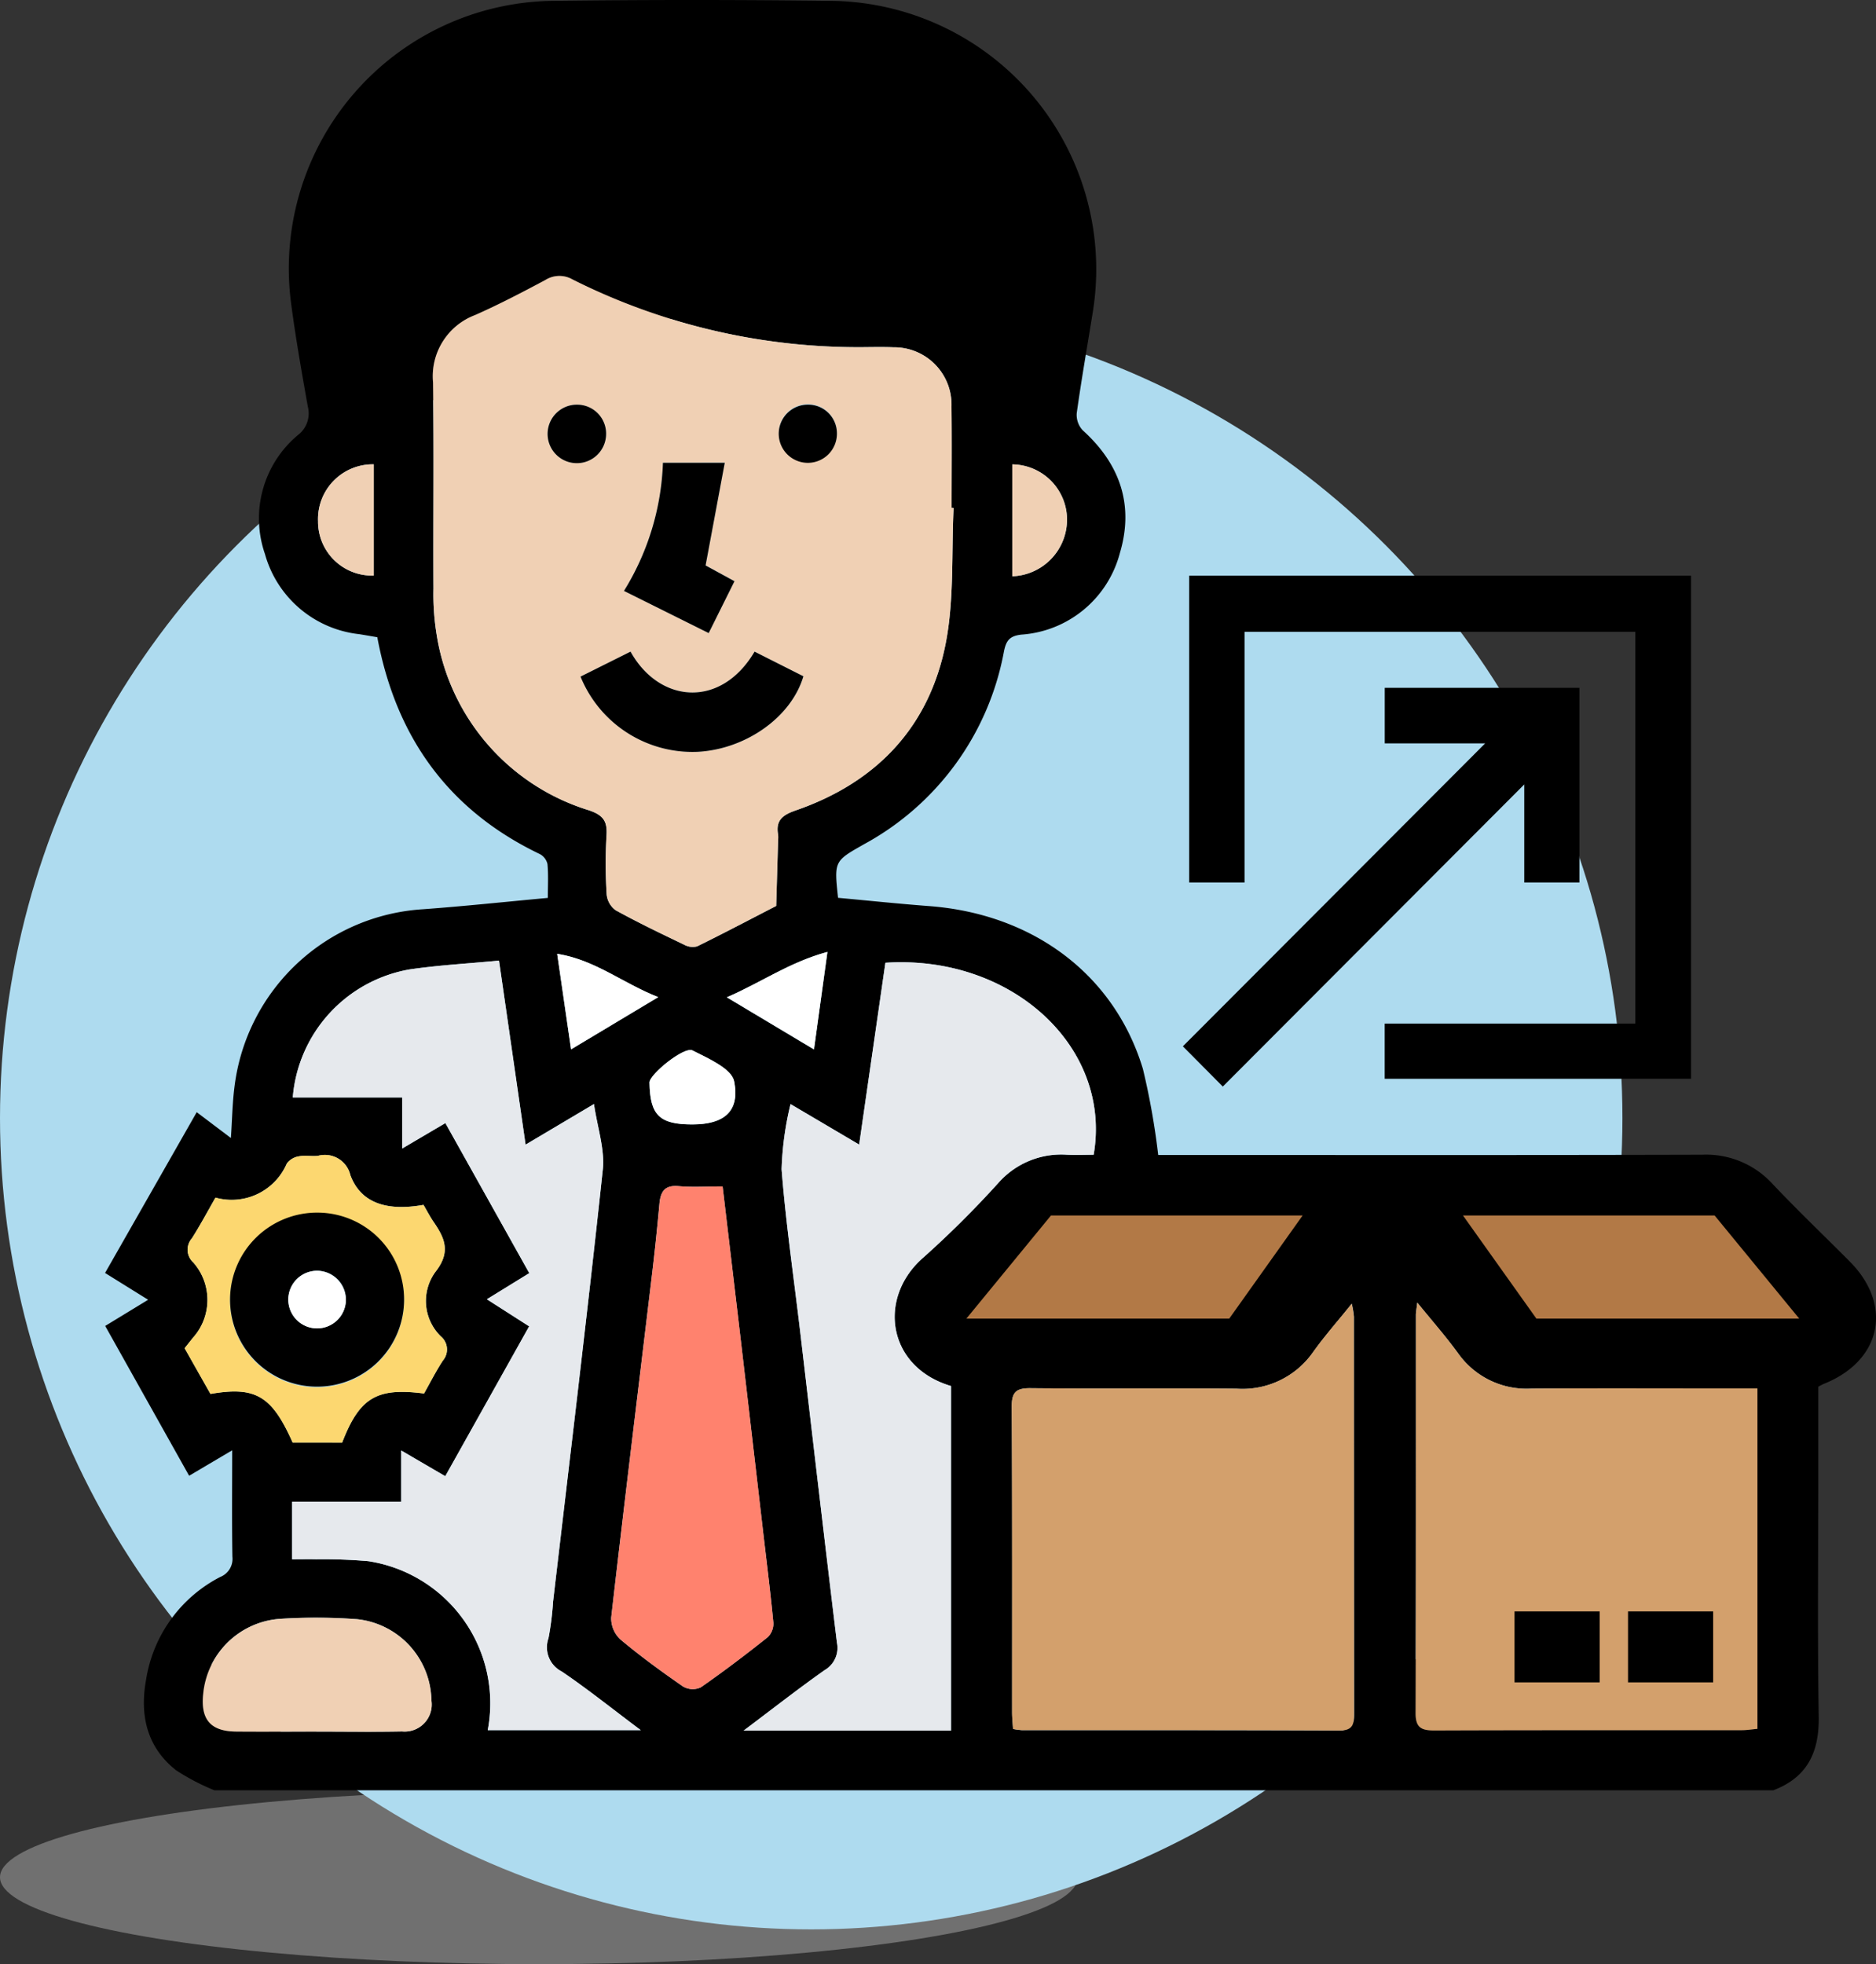 <svg xmlns="http://www.w3.org/2000/svg" xmlns:xlink="http://www.w3.org/1999/xlink" width="132.222" height="138.421" viewBox="0 0 132.222 138.421">
  <rect x="0" y="0" width="132.222" height="138.421" fill="#333333" stroke="none"/>
  <defs>
    <clipPath id="clip-path">
      <rect id="Rectángulo_273381" data-name="Rectángulo 273381" width="124.817" height="126.169" fill="none"/>
    </clipPath>
    <clipPath id="clip-path-2">
      <rect id="Rectángulo_273382" data-name="Rectángulo 273382" width="35.816" height="36.009" fill="none"/>
    </clipPath>
  </defs>
  <g id="Grupo_726903" data-name="Grupo 726903" transform="translate(-934.579 -6801.438)">
    <g id="Grupo_726902" data-name="Grupo 726902" transform="translate(-175.421 6024.81)">
      <g id="Grupo_148192" data-name="Grupo 148192" transform="translate(1110 798.248)">
        <ellipse id="Elipse_4740" data-name="Elipse 4740" cx="37.981" cy="6.126" rx="37.981" ry="6.126" transform="translate(0 104.549)" fill="#afafaf" opacity="0.5"/>
        <circle id="_40" data-name="40" cx="57.175" cy="57.175" r="57.175" fill="#aedbef"/>
        <g id="Grupo_726899" data-name="Grupo 726899" transform="translate(7.405 -21.621)">
          <g id="Grupo_726895" data-name="Grupo 726895" clip-path="url(#clip-path)">
            <path id="Trazado_484805" data-name="Trazado 484805" d="M7.706,126.169a15.859,15.859,0,0,1-2.694-1.406c-2.087-1.643-2.579-3.913-2.115-6.423a9.86,9.86,0,0,1,5.228-7.208,1.37,1.37,0,0,0,.85-1.423c-.04-2.42-.015-4.841-.015-7.5l-3.035,1.794L.01,93.445,3.036,91.6,0,89.712,6.46,78.381,8.869,80.2c.091-1.327.106-2.53.266-3.713A14.274,14.274,0,0,1,22.393,64.08c2.9-.211,5.784-.521,8.813-.8,0-.859.046-1.631-.026-2.392a1.065,1.065,0,0,0-.544-.7C24.2,57.1,20.5,51.949,19.188,44.909c-.408-.069-.842-.146-1.276-.216a7.777,7.777,0,0,1-6.643-5.649A7.654,7.654,0,0,1,13.6,30.655a1.914,1.914,0,0,0,.689-2.007c-.444-2.5-.888-5.008-1.21-7.528A18.864,18.864,0,0,1,31.339.064q10.036-.126,20.074,0a18.917,18.917,0,0,1,18.23,21.76c-.388,2.429-.817,4.853-1.159,7.289a1.592,1.592,0,0,0,.424,1.215c2.627,2.373,3.631,5.266,2.613,8.661a7.728,7.728,0,0,1-6.958,5.737c-.8.1-1.049.4-1.208,1.179a19.477,19.477,0,0,1-9.858,13.589c-2.1,1.195-2.118,1.169-1.835,3.78,2.124.194,4.273.42,6.427.583,7.325.555,13.046,4.826,15.057,11.467a51.468,51.468,0,0,1,1.08,6.072H75.49c12.357,0,24.713.017,37.07-.017A6.336,6.336,0,0,1,117.5,83.41c1.775,1.88,3.65,3.664,5.473,5.5,3.061,3.082,2.224,7-1.834,8.617-.111.044-.214.109-.388.2v6c0,5.747-.064,11.5.03,17.241.041,2.515-.8,4.288-3.2,5.2ZM59.807,35.8l-.146-.007c0-2.38.021-4.761-.006-7.141a4.04,4.04,0,0,0-4.089-4.174c-.7-.029-1.4-.015-2.093-.009A44.886,44.886,0,0,1,32.947,19.7a1.859,1.859,0,0,0-1.92.038c-1.628.866-3.265,1.723-4.95,2.47a4.607,4.607,0,0,0-2.963,4.748c.068,4.842.007,9.685.031,14.528a17.713,17.713,0,0,0,.234,3.308A15.455,15.455,0,0,0,34.134,57.114c.962.334,1.273.748,1.212,1.727a35.838,35.838,0,0,0,.008,4.183,1.565,1.565,0,0,0,.634,1.126c1.578.869,3.205,1.649,4.831,2.429a1.235,1.235,0,0,0,.913.115C43.6,65.775,45.45,64.8,47.3,63.846q.068-2.326.136-4.653a1.791,1.791,0,0,0,0-.369c-.182-1.009.315-1.391,1.242-1.711,5.726-1.979,9.462-5.922,10.59-11.876.582-3.07.384-6.286.538-9.437m4.185,86.047a5.794,5.794,0,0,0,.627.084c7.465,0,14.931-.009,22.4.026.991,0,1.017-.517,1.017-1.239q-.013-13.966-.011-27.933a6.448,6.448,0,0,0-.153-.905c-1,1.241-1.922,2.287-2.73,3.417a6.068,6.068,0,0,1-5.4,2.57c-4.84-.044-9.68.013-14.52-.034-1.019-.01-1.32.289-1.314,1.315.041,7.178.021,14.356.024,21.534,0,.361.041.721.068,1.166M55,67.85c-.614,4.254-1.221,8.453-1.85,12.815l-4.837-2.853a22.238,22.238,0,0,0-.629,4.59c.295,3.8.849,7.579,1.3,11.367.863,7.332,1.71,14.666,2.6,21.994a1.808,1.808,0,0,1-.867,1.938c-1.858,1.312-3.651,2.716-5.711,4.264H59.623V97.68c-4.507-1.334-5.223-6.254-1.908-9.093a70.551,70.551,0,0,0,5.235-5.209,5.906,5.906,0,0,1,4.821-2c.643.033,1.289,0,1.906,0C70.983,73.791,63.9,67.271,55,67.85m61.46,30h-1.617c-4.76,0-9.521-.02-14.28.009a5.914,5.914,0,0,1-5.2-2.482c-.85-1.173-1.814-2.264-2.877-3.576-.056.483-.1.679-.1.875,0,9.356.01,18.712-.02,28.068,0,1.023.42,1.212,1.326,1.209,7.222-.028,14.445-.014,21.667-.02.354,0,.709-.059,1.1-.094ZM23.987,79.148,29.9,89.723l-2.989,1.842,2.98,1.908-5.913,10.562-3.105-1.812v3.611H13.185v4.055c.634,0,1.164-.012,1.692,0a36.814,36.814,0,0,1,3.686.134,10.135,10.135,0,0,1,8.409,11.909H37.756c-2.005-1.5-3.736-2.892-5.567-4.133a1.914,1.914,0,0,1-.937-2.347,20.2,20.2,0,0,0,.321-2.562c1.186-10.146,2.418-20.287,3.506-30.443.156-1.453-.381-2.979-.621-4.64l-4.82,2.862L27.765,67.7c-2.166.207-4.251.318-6.308.621a9.975,9.975,0,0,0-8.226,9.02H20.94v3.6l3.047-1.794m19.54,4.467c-1.138,0-2.126.069-3.1-.019-1-.09-1.281.4-1.359,1.264q-.236,2.629-.555,5.251c-.953,7.964-1.932,15.924-2.842,23.892a2.043,2.043,0,0,0,.646,1.535c1.413,1.183,2.908,2.274,4.425,3.322a1.363,1.363,0,0,0,1.238.059c1.616-1.122,3.184-2.316,4.725-3.54a1.337,1.337,0,0,0,.395-1.018c-.194-2.077-.454-4.149-.7-6.222q-.787-6.767-1.577-13.535c-.424-3.611-.855-7.22-1.3-10.988M7.785,84.4c-.555.965-1.074,1.94-1.664,2.87a1.209,1.209,0,0,0,.1,1.7,3.991,3.991,0,0,1-.02,5.3l-.592.742,1.823,3.224c3.185-.554,4.326.133,5.793,3.429H16.71c1.225-3.171,2.432-3.894,5.771-3.459.43-.762.837-1.567,1.326-2.32a1.2,1.2,0,0,0-.132-1.7,3.477,3.477,0,0,1-.4-4.542c1.106-1.4.681-2.365-.11-3.517-.273-.4-.494-.83-.722-1.217-2.626.472-4.431-.153-5.154-2.092A1.846,1.846,0,0,0,15,81.459c-.446.048-.914-.052-1.348.036a1.308,1.308,0,0,0-.846.508,4.226,4.226,0,0,1-5.025,2.4M14.9,122.032v0c2.011,0,4.023.029,6.033-.01A1.906,1.906,0,0,0,23,119.835a5.857,5.857,0,0,0-5.24-5.726,40.338,40.338,0,0,0-5.411-.026,5.854,5.854,0,0,0-5.434,5.284c-.194,1.806.515,2.64,2.315,2.66,1.888.021,3.776,0,5.664,0M41.4,79.246c2.214,0,3.361-.907,2.939-3.036-.178-.9-1.83-1.617-2.935-2.177-.591-.3-3.04,1.692-3.031,2.26.037,2.308.7,2.953,3.026,2.953M18.94,40.562V32.724a3.859,3.859,0,0,0-3.929,4.005,3.8,3.8,0,0,0,3.929,3.832m45-7.834v7.886A4,4,0,0,0,67.8,36.546a3.9,3.9,0,0,0-3.854-3.817M38.989,70.272c-2.495-.974-4.449-2.63-7.122-3.05.345,2.375.65,4.476.977,6.732l6.146-3.682m4.829.013,6.147,3.675c.319-2.315.61-4.43.947-6.87-2.671.718-4.664,2.148-7.094,3.2" transform="translate(0 0)"/>
            <path id="Trazado_484806" data-name="Trazado 484806" d="M106.924,75.446c-.154,3.15.044,6.367-.538,9.437-1.128,5.954-4.864,9.9-10.59,11.876-.927.321-1.424.7-1.242,1.711a1.817,1.817,0,0,1,0,.369q-.067,2.327-.136,4.653c-1.854.956-3.7,1.929-5.572,2.847a1.233,1.233,0,0,1-.913-.115c-1.626-.779-3.253-1.559-4.831-2.429a1.564,1.564,0,0,1-.634-1.125,35.835,35.835,0,0,1-.008-4.183c.061-.979-.25-1.393-1.212-1.727A15.454,15.454,0,0,1,70.5,84.434a17.711,17.711,0,0,1-.234-3.308c-.024-4.843.037-9.686-.031-14.528a4.607,4.607,0,0,1,2.963-4.748c1.685-.746,3.322-1.6,4.95-2.47a1.857,1.857,0,0,1,1.92-.038,44.888,44.888,0,0,0,20.526,4.773c.7-.006,1.4-.02,2.093.009a4.04,4.04,0,0,1,4.089,4.174c.027,2.38.006,4.761.006,7.141l.146.007M92.9,85.571c-2.381,4.033-6.719,3.641-8.743,0l-3.523,1.759a8.519,8.519,0,0,0,8.24,5.3c3.4-.174,6.616-2.441,7.466-5.323L92.9,85.571M86.439,72.259a18.341,18.341,0,0,1-2.747,9.028l5.97,2.972L91.479,80.6l-2.036-1.111,1.351-7.234ZM82.43,70.232a2.061,2.061,0,0,0-4.119-.12,2.061,2.061,0,1,0,4.119.12M98.7,70.184a2.05,2.05,0,0,0-4.1-.024,2.05,2.05,0,1,0,4.1.024" transform="translate(-47.117 -39.646)" fill="#f0d0b4"/>
            <path id="Trazado_484807" data-name="Trazado 484807" d="M194.255,309.15c-.027-.444-.068-.8-.068-1.166,0-7.178.016-14.356-.025-21.534-.006-1.025.3-1.325,1.314-1.315,4.84.047,9.68-.01,14.52.034a6.067,6.067,0,0,0,5.4-2.57c.807-1.13,1.732-2.177,2.729-3.417a6.341,6.341,0,0,1,.153.905q.009,13.966.011,27.933c0,.722-.026,1.244-1.017,1.239-7.465-.034-14.93-.021-22.4-.026a5.7,5.7,0,0,1-.627-.084" transform="translate(-130.263 -187.303)" fill="#d3a06c"/>
            <path id="Trazado_484808" data-name="Trazado 484808" d="M146.75,206.094c8.894-.579,15.98,5.941,14.673,13.53-.617,0-1.263.028-1.905-.005a5.907,5.907,0,0,0-4.821,2,70.489,70.489,0,0,1-5.235,5.209c-3.314,2.839-2.6,7.76,1.908,9.093v24.287H136.752c2.061-1.549,3.853-2.953,5.711-4.264a1.808,1.808,0,0,0,.867-1.938c-.891-7.328-1.738-14.662-2.6-21.994-.446-3.788-1-7.568-1.3-11.367a22.26,22.26,0,0,1,.629-4.59l4.837,2.853c.63-4.362,1.236-8.561,1.85-12.815" transform="translate(-91.747 -138.244)" fill="#e6e9ed"/>
            <path id="Trazado_484809" data-name="Trazado 484809" d="M304.765,285v23.988c-.391.035-.746.094-1.1.094-7.222.006-14.444-.008-21.666.02-.906,0-1.33-.186-1.327-1.209.03-9.356.017-18.712.021-28.068,0-.2.042-.392.1-.875,1.063,1.312,2.027,2.4,2.877,3.576a5.913,5.913,0,0,0,5.2,2.482c4.76-.029,9.52-.009,14.28-.009h1.617m-16.137,20.111c3.975.68,4.448.315,4.258-3.169,0-.082.03-.2-.012-.241-.242-.255-.476-.669-.759-.71-3.4-.5-3.593-.313-3.545,3.085,0,.323.036.646.058,1.034m12.215.077c.775-3.8.289-4.44-3.157-4.23-.123.008-.285-.035-.361.028-.222.184-.572.4-.583.619-.058,1.171-.027,2.346-.027,3.583Z" transform="translate(-188.303 -187.149)" fill="#d3a06c"/>
            <path id="Trazado_484810" data-name="Trazado 484810" d="M50.867,217.162l-3.047,1.794v-3.6H40.111a9.975,9.975,0,0,1,8.226-9.02c2.057-.3,4.142-.414,6.309-.621l1.873,12.969,4.82-2.862c.241,1.661.777,3.188.621,4.64-1.089,10.156-2.32,20.3-3.506,30.443a20.2,20.2,0,0,1-.321,2.562,1.914,1.914,0,0,0,.937,2.347c1.831,1.241,3.562,2.631,5.567,4.133H53.851a10.135,10.135,0,0,0-8.409-11.909,36.818,36.818,0,0,0-3.685-.134c-.529-.014-1.058,0-1.693,0v-4.055h7.688v-3.611l3.105,1.812,5.913-10.562-2.98-1.908,2.989-1.842-5.915-10.575" transform="translate(-26.88 -138.015)" fill="#e6e9ed"/>
            <path id="Trazado_484811" data-name="Trazado 484811" d="M116.237,254.007c.447,3.768.878,7.378,1.3,10.988q.794,6.767,1.577,13.536c.241,2.073.5,4.144.7,6.222a1.337,1.337,0,0,1-.395,1.018c-1.541,1.225-3.108,2.419-4.725,3.54a1.363,1.363,0,0,1-1.238-.059c-1.517-1.048-3.012-2.139-4.425-3.322a2.043,2.043,0,0,1-.646-1.535c.91-7.969,1.889-15.929,2.842-23.892q.314-2.621.555-5.251c.078-.868.355-1.355,1.359-1.264.973.088,1.961.019,3.1.019" transform="translate(-72.71 -170.393)" fill="#ff826e"/>
            <path id="Trazado_484812" data-name="Trazado 484812" d="M19.213,250.406a4.226,4.226,0,0,0,5.025-2.4,1.307,1.307,0,0,1,.846-.508c.434-.088.9.012,1.349-.036a1.845,1.845,0,0,1,2.285,1.367c.723,1.938,2.528,2.564,5.154,2.091.227.387.449.82.722,1.217.791,1.152,1.215,2.113.109,3.517a3.477,3.477,0,0,0,.4,4.542,1.2,1.2,0,0,1,.132,1.7c-.489.752-.9,1.558-1.326,2.319-3.339-.435-4.547.289-5.772,3.459H24.649c-1.466-3.3-2.608-3.982-5.793-3.429l-1.823-3.224.592-.742a3.991,3.991,0,0,0,.021-5.3,1.209,1.209,0,0,1-.1-1.7c.59-.93,1.109-1.9,1.664-2.87M32.5,257.639a6.132,6.132,0,0,0-12.263-.1,6.132,6.132,0,1,0,12.263.1" transform="translate(-11.428 -166.005)" fill="#fcd770"/>
            <path id="Trazado_484813" data-name="Trazado 484813" d="M28.937,354.439c-1.888,0-3.776.016-5.664,0-1.8-.02-2.508-.854-2.315-2.66a5.854,5.854,0,0,1,5.434-5.284,40.343,40.343,0,0,1,5.411.026,5.857,5.857,0,0,1,5.24,5.726,1.906,1.906,0,0,1-2.073,2.183c-2.01.039-4.022.01-6.033.01v0" transform="translate(-14.04 -232.407)" fill="#f0d0b4"/>
            <path id="Trazado_484814" data-name="Trazado 484814" d="M119.626,230.1c-2.328,0-2.99-.646-3.026-2.954-.009-.567,2.439-2.559,3.03-2.26,1.1.56,2.756,1.278,2.935,2.177.422,2.129-.725,3.036-2.939,3.036" transform="translate(-78.227 -150.859)" fill="#fff"/>
            <path id="Trazado_484815" data-name="Trazado 484815" d="M49.54,107.274a3.8,3.8,0,0,1-3.929-3.832,3.859,3.859,0,0,1,3.929-4.005Z" transform="translate(-30.6 -66.712)" fill="#f0d0b4"/>
            <path id="Trazado_484816" data-name="Trazado 484816" d="M194.3,99.448a3.9,3.9,0,0,1,3.854,3.817,4,4,0,0,1-3.854,4.069Z" transform="translate(-130.356 -66.72)" fill="#f0d0b4"/>
            <path id="Trazado_484817" data-name="Trazado 484817" d="M103.951,207.308l-6.145,3.682c-.327-2.256-.632-4.357-.977-6.732,2.673.42,4.628,2.076,7.122,3.05" transform="translate(-64.963 -137.037)" fill="#fff"/>
            <path id="Trazado_484818" data-name="Trazado 484818" d="M133.144,207.051c2.431-1.047,4.423-2.477,7.094-3.2-.337,2.441-.628,4.556-.947,6.87l-6.147-3.675" transform="translate(-89.326 -136.767)" fill="#fff"/>
            <path id="Trazado_484819" data-name="Trazado 484819" d="M114.1,139.545l3.439,1.735c-.85,2.882-4.064,5.148-7.466,5.323a8.518,8.518,0,0,1-8.24-5.3l3.524-1.759c2.024,3.642,6.362,4.035,8.743,0" transform="translate(-68.321 -93.619)"/>
            <path id="Trazado_484820" data-name="Trazado 484820" d="M113.884,99.1h4.354l-1.351,7.234,2.036,1.111-1.818,3.655-5.97-2.972a18.335,18.335,0,0,0,2.747-9.028" transform="translate(-74.562 -66.483)"/>
            <path id="Trazado_484821" data-name="Trazado 484821" d="M98.9,88.726a2.061,2.061,0,1,1-2-2.065,2.039,2.039,0,0,1,2,2.065" transform="translate(-63.587 -58.14)"/>
            <path id="Trazado_484822" data-name="Trazado 484822" d="M148.373,88.675a2.05,2.05,0,1,1-2.036-2.019,2.022,2.022,0,0,1,2.036,2.019" transform="translate(-96.792 -58.137)"/>
            <path id="Trazado_484825" data-name="Trazado 484825" d="M39.034,265.851a6.132,6.132,0,1,1-6.016-6.173,6.113,6.113,0,0,1,6.016,6.173m-4.1.049a2.03,2.03,0,0,0-4.056-.195,2.03,2.03,0,1,0,4.056.195" transform="translate(-17.96 -174.218)"/>
            <path id="Trazado_484826" data-name="Trazado 484826" d="M43.293,274.255a2.03,2.03,0,1,1-1.928-2.122,2.076,2.076,0,0,1,1.928,2.122" transform="translate(-26.322 -182.572)" fill="#fff"/>
            <g id="Grupo_726901" data-name="Grupo 726901" transform="translate(75.965 40.565)">
              <g id="Grupo_726904" data-name="Grupo 726904">
                <path id="Trazado_484827" data-name="Trazado 484827" d="M35.37,38.785V3.322H0v21.63H3.9V7.285H31.444V34.894H13.779v3.891Z" transform="translate(0.446 -3.322)"/>
                <g id="Grupo_726900" data-name="Grupo 726900" transform="translate(0 0)">
                  <g id="Grupo_726899-2" data-name="Grupo 726899" clip-path="url(#clip-path-2)">
                    <path id="Trazado_484828" data-name="Trazado 484828" d="M50.667,28.1l-2.814-2.835L69.16,3.914H62.081V0H75.8V13.722H71.915V6.807L50.667,28.1" transform="translate(-47.853 7.909)"/>
                  </g>
                </g>
              </g>
            </g>
          </g>
          <g id="Grupo_726905" data-name="Grupo 726905" transform="translate(-949.294 -6801.438)">
            <path id="Trazado_484832" data-name="Trazado 484832" d="M259.373,63.262H277.11l5.962,7.266H264.546Z" transform="translate(785.628 6823.837)" fill="#b27946"/>
            <path id="Trazado_484831" data-name="Trazado 484831" d="M283.071,63.262H265.334l-5.962,7.266H277.9Z" transform="translate(750.628 6823.837)" fill="#b27946"/>
          </g>
          <rect id="Rectángulo_273386" data-name="Rectángulo 273386" width="6" height="5" transform="translate(107.34 113.563)"/>
          <rect id="Rectángulo_273387" data-name="Rectángulo 273387" width="6" height="5" transform="translate(99.34 113.563)"/>
        </g>
      </g>
    </g>
  </g>
</svg>
